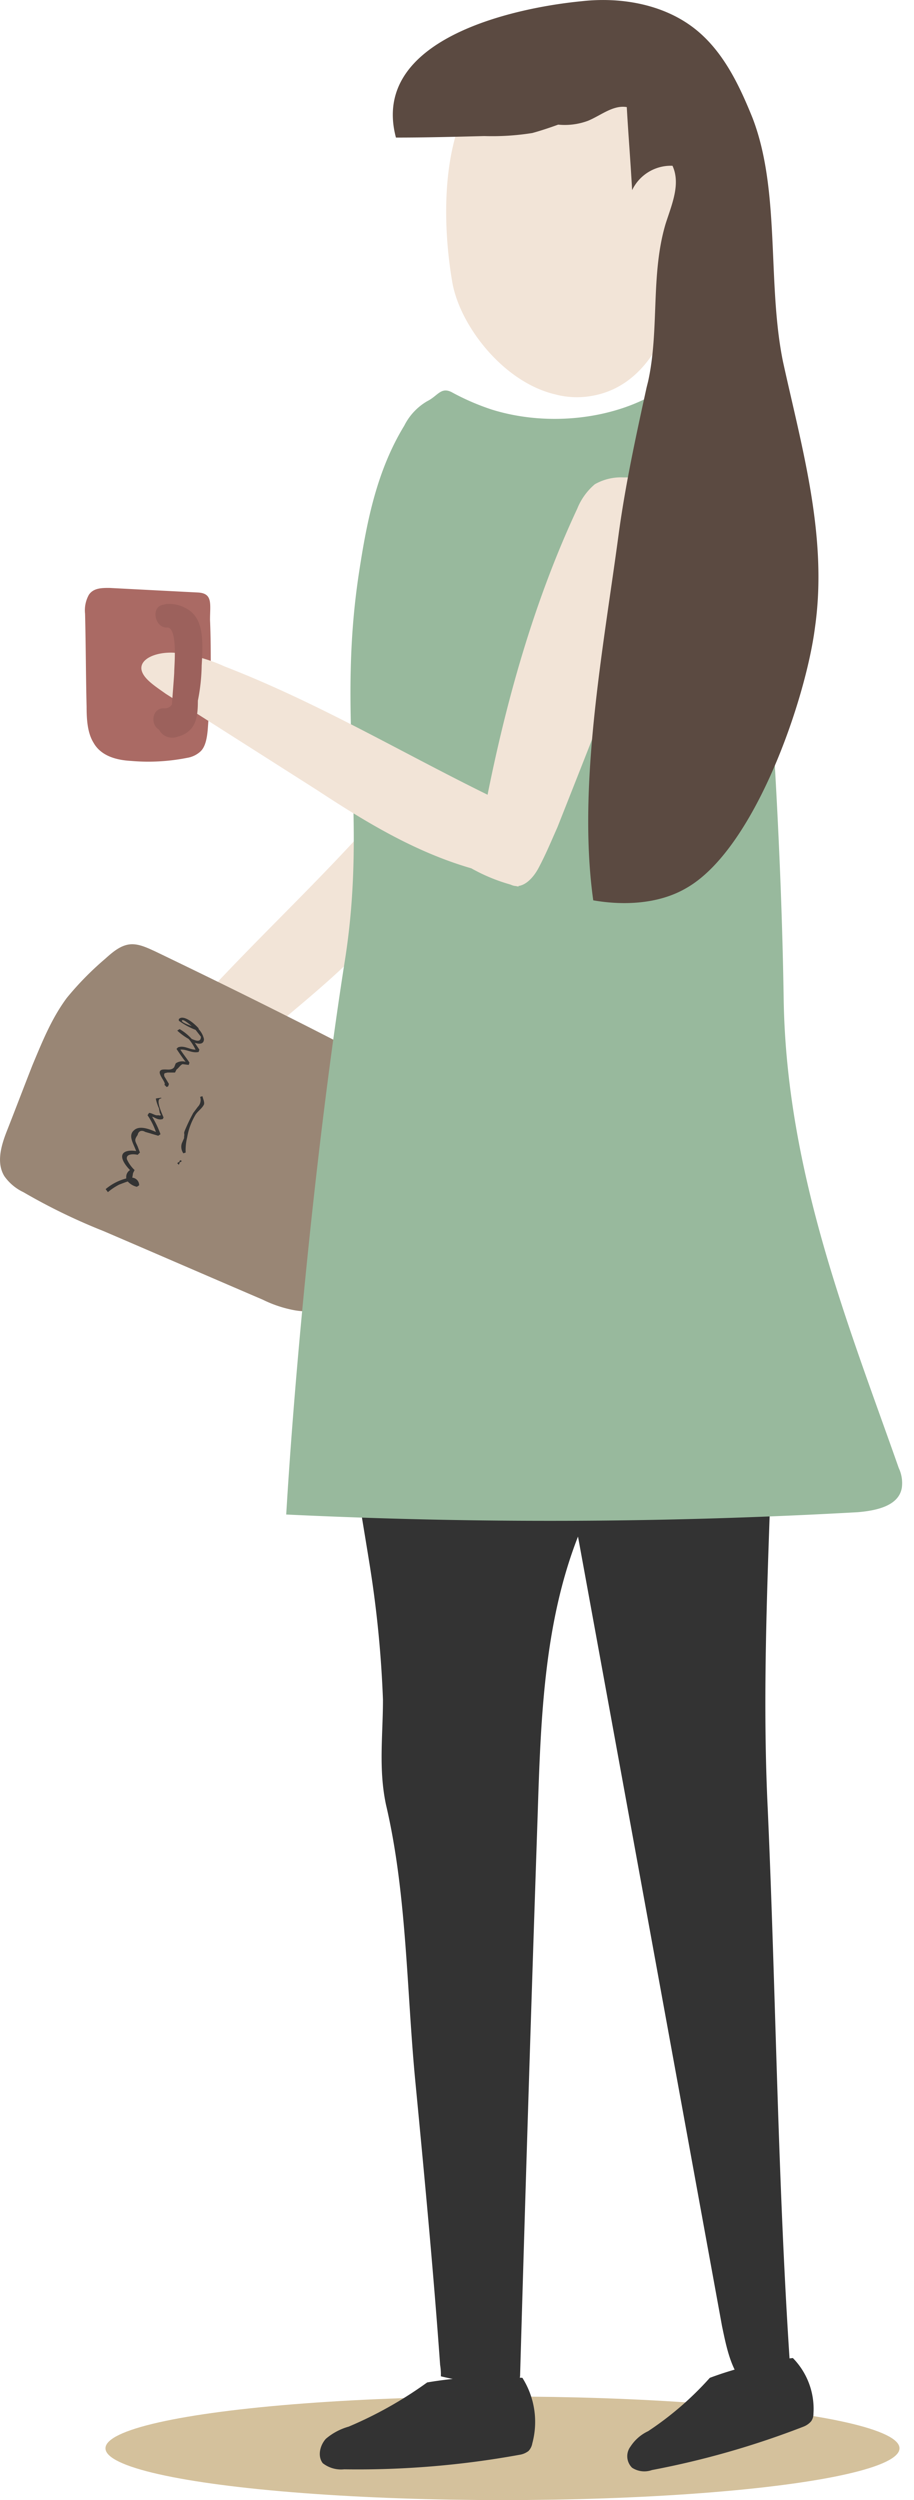 <svg xmlns="http://www.w3.org/2000/svg" xmlns:xlink="http://www.w3.org/1999/xlink" width="158.848" height="434.435" viewBox="0 0 158.848 434.435"><defs><style>.a{fill:#d4c19c;}.b{fill-rule:evenodd;fill:url(#a);}.c{fill:#f2e4d7;}.d{fill:#998675;}.e{fill:#aa6a64;}.f{fill:#333;}.g{fill:#98b99d;}.h{fill:#9c615c;}.i{fill:#5b4a41;}</style><linearGradient id="a" x1="-0.001" y1="0.5" x2="1.001" y2="0.5" gradientUnits="objectBoundingBox"><stop offset="0" stop-color="#ccc"/><stop offset="1" stop-color="#ccc"/></linearGradient></defs><ellipse class="a" cx="69" cy="9" rx="69" ry="9" transform="translate(18.33 416.434)"/><path class="b" d="M4623.613,8216.74c1.19-.663,2.25-1.591,2.25-2.915C4625.862,8215.149,4624.8,8216.077,4623.613,8216.74Zm2.25-2.915v0Zm-3.575-3.309a.481.481,0,0,0-.4-.134A.481.481,0,0,1,4622.288,8210.517Zm-.4-.134c-.132,0-.265-.134-.4-.134C4621.626,8210.249,4621.759,8210.383,4621.891,8210.383Zm-53.1-1.325Zm32.177-1.059Zm.264,0h0Z" transform="translate(-4467.014 -7791.101)"/><path class="c" d="M5213.662,5771.24a20.27,20.27,0,0,0,1.324-4.635c2.914-16.947,2.782-32.836-.265-46.342-1.324-5.3-3.84-10.593-9-8.74a5.753,5.753,0,0,0-2.781,1.722c-3.576,3.311-4.1,8.872-3.972,12.977.4,14.036.794,28.071,2.648,41.047a19.169,19.169,0,0,0-3.443,3.178c-12.182,13.24-25.291,24.893-36.677,39.326-1.854,2.383-3.841,5.03-4.768,7.811-1.059,2.782-.794,5.826,1.059,6.091,1.589.266,3.574-1.324,5.3-2.78,7.945-6.752,15.756-13.373,23.7-20.127,7.413-6.223,15.094-12.843,20.919-21.715C5209.955,5776.536,5212.338,5774.286,5213.662,5771.24Z" transform="translate(-5136.115 -5624.854)"/><path class="d" d="M5250.683,6299.849c-1.457-.662-3.045-1.457-4.634-1.191s-2.914,1.456-4.1,2.516a52.986,52.986,0,0,0-6.622,6.752c-2.648,3.575-4.238,7.547-5.958,11.652-1.458,3.707-2.914,7.547-4.371,11.254-1.058,2.647-1.985,5.694-.528,8.077a8.483,8.483,0,0,0,3.31,2.78,103.505,103.505,0,0,0,13.9,6.752c9.268,3.974,18.4,7.946,27.672,11.917a21.174,21.174,0,0,0,5.561,1.854,11.573,11.573,0,0,0,6.355-.662,6.207,6.207,0,0,0,1.589-.927,5.428,5.428,0,0,0,.927-1.457,257.412,257.412,0,0,0,11.52-31.645c.4-1.591.795-3.443-.131-4.768a5.013,5.013,0,0,0-2.119-1.588C5279.15,6313.752,5264.983,6306.734,5250.683,6299.849Z" transform="translate(-5223.714 -6134.529)"/><path class="e" d="M5512.317,5855.627c-.132,1.457-.4,3.046-1.322,3.841a4.472,4.472,0,0,1-2.252,1.059,34.607,34.607,0,0,1-9.8.53c-2.384-.133-5.164-.795-6.488-3.179-1.061-1.722-1.192-4.1-1.192-6.223-.134-5.429-.134-10.857-.266-16.153a5.54,5.54,0,0,1,.662-3.31c.8-1.193,2.252-1.193,3.575-1.193,5.033.266,10.2.53,15.359.795,2.65.133,2.119,1.986,2.119,4.767.131,2.913.131,5.957.131,8.871C5512.714,5848.875,5512.582,5852.185,5512.317,5855.627Z" transform="translate(-5476.212 -5728.838)"/><path class="c" d="M4787.954,6325.691a42.1,42.1,0,0,1,.4,25.556,5.587,5.587,0,0,0-.4,2.516c.132,1.589,1.59,2.648,2.914,3.31,6.886,3.709,14.829,4.106,22.509,4.106a314.044,314.044,0,0,0,36.943-2.119c1.324-1.724.4-4.371-.266-6.488-1.853-6.488-.4-13.639.266-20.391a4.932,4.932,0,0,0-.266-2.385,3.528,3.528,0,0,0-1.456-1.324,54.294,54.294,0,0,0-28.732-8.474,77.536,77.536,0,0,0-12.314,1.191A144.81,144.81,0,0,0,4787.954,6325.691Z" transform="translate(-4721.263 -6153.089)"/><path class="c" d="M4889.027,5179.643a14.65,14.65,0,0,0,6.355.267c11.653-1.986,15.492-16.288,15.89-25.16.4-8.739,0-17.741-3.972-25.687-3.046-6.092-8.607-9.8-16.154-10.063a17.418,17.418,0,0,0-4.5.53c-18.008,3.574-17.744,27.672-15.493,40.649C4872.475,5167.727,4880.024,5177.523,4889.027,5179.643Z" transform="translate(-4792.543 -5111.114)"/><path class="f" d="M5100.458,8178.827a69.058,69.058,0,0,0-16.551.8,69.357,69.357,0,0,1-13.639,7.679,10.463,10.463,0,0,0-3.972,2.119c-1.059,1.19-1.456,3.045-.531,4.236a5.151,5.151,0,0,0,3.708,1.061,156.826,156.826,0,0,0,30.455-2.518,3.387,3.387,0,0,0,1.59-.662,2.532,2.532,0,0,0,.661-1.323A14.329,14.329,0,0,0,5100.458,8178.827Z" transform="translate(-5009.669 -7765.637)"/><path class="f" d="M4728.518,8154a60.4,60.4,0,0,0-14.435,3.441,55.13,55.13,0,0,1-10.725,9.271,7.382,7.382,0,0,0-3.044,2.647,2.8,2.8,0,0,0,.264,3.707,3.9,3.9,0,0,0,3.442.4,149.844,149.844,0,0,0,26.352-7.547,3.391,3.391,0,0,0,1.323-.926,2.252,2.252,0,0,0,.4-1.326A12.63,12.63,0,0,0,4728.518,8154Z" transform="translate(-4590.721 -7744.252)"/><path class="f" d="M4803.489,6590.568c-1.457-30.189,1.455-60.775,1.19-91.1a71.355,71.355,0,0,0-4.236-31.117,10.859,10.859,0,0,0-.929-1.721c-1.455-1.458-3.839-.662-5.692.132a61.5,61.5,0,0,1-55.744-4.767c-3.178,4.9-4.105,10.989-4.9,16.816-1.325,9.533-2.782,18.934-3.048,28.468h0c-.132,1.986-.132,4.1-.132,6.091.265,11.917,2.518,23.568,4.371,35.222a193.679,193.679,0,0,1,2.249,23.04c0,6.222-.792,12.047.53,18.271,3.576,15.227,3.576,31.779,5.032,47.4,1.589,16.552,3.178,33.235,4.371,49.92a10.155,10.155,0,0,1,.13,1.985c.928.265,13.771,3.178,13.771-.132q1.393-48.461,3.046-97.188c.53-16.552,1.06-33.367,7.018-48.595q12.513,68.522,25.025,137.176c.8,3.84,1.589,7.812,4.105,10.329,2.383,2.383,7.149,1.722,7.813-1.988C4805.208,6655.979,4804.944,6623.274,4803.489,6590.568Z" transform="translate(-4670.062 -6276.288)"/><path class="g" d="M4612.084,5570.529a41.589,41.589,0,0,0,7.019,3.045c9.8,3.046,21.583,1.721,29.659-3.575a20.8,20.8,0,0,1,13.64,11.254c2.383,4.9,2.779,10.329,3.177,15.625,2.119,26.614,3.838,52.963,4.235,79.445.532,30.056,11.39,56.673,19.995,81.167a6.115,6.115,0,0,1,.532,3.442c-.532,3.178-4.5,3.972-7.681,4.238a955.744,955.744,0,0,1-99.307.4c1.72-28.865,5.691-67.66,10.194-96.261,3.975-25.159-1.455-42.371,2.516-67.8,1.325-8.6,3.046-17.345,7.812-25.156a10.18,10.18,0,0,1,3.973-4.238C4609.7,5571.191,4610.23,5569.6,4612.084,5570.529Z" transform="translate(-4533.61 -5502.397)"/><path class="c" d="M5090.579,5915.934a27.66,27.66,0,0,1,8.871,2.383c17.081,6.619,32.043,15.756,48.329,23.569a22.011,22.011,0,0,1,3.046,1.588c0,.663-.133,1.456-.133,2.251a38.4,38.4,0,0,0,.133,3.84l-.133.927c-.131,1.987-.131,3.841-.264,5.694l.132.4a30.993,30.993,0,0,1-8.209-3.179c-10.065-2.913-18.8-8.342-26.879-13.638l-26.216-16.684c-1.856-1.324-3.975-2.648-4.238-4.237C5084.753,5916.993,5087.532,5915.8,5090.579,5915.934Z" transform="translate(-5060.434 -5802.518)"/><path class="h" d="M5503.975,5870.141a1.464,1.464,0,0,0,1.325-.663c.133-1.985.4-5.164.4-5.694,0-1.059.661-7.943-1.324-7.679-2.12,0-2.782-3.707-.531-3.974l.531-.132h.265a5.924,5.924,0,0,1,2.914.663c3.309,1.589,3.177,5.561,2.913,10.063a33.022,33.022,0,0,1-.662,6.091c0,1.986-.134,3.973-1.459,5.165a4.191,4.191,0,0,1-1.985,1.059,2.583,2.583,0,0,1-3.31-1.191C5501.459,5872.92,5501.856,5870.007,5503.975,5870.141Z" transform="translate(-5475.418 -5747.057)"/><path class="f" d="M5503.848,6395.578c0,.266.929.661,1.721.928C5504.909,6395.974,5503.981,6395.182,5503.848,6395.578Zm-3.838,8.871c.131-.4.528-.4.926-.4.531,0,1.192.133,1.588-.4l.265-.661a1.959,1.959,0,0,1,1.723-.265c-.529-.663-1.059-1.457-1.59-2.252l.265-.266c1.061-.4,1.986.4,3.047.4a8.845,8.845,0,0,0-1.192-1.853,10.879,10.879,0,0,1-1.985-1.457l.4-.265a8.592,8.592,0,0,1,2.117,1.722c.4.131,1.591.793,1.591-.4l-.928-1.189a12.53,12.53,0,0,1-2.913-1.59v-.264c.662-.8,2.382.4,3.441,1.588v.133a3.649,3.649,0,0,1,.927,1.722c0,.926-.794.926-1.59.662.267.4.531.793.8,1.191l-.133.4c-1.192.265-2.117-.53-3.178-.4.529.8,1.061,1.458,1.588,2.251l-.131.4-1.059-.132c-.4.132-.662.663-1.061.927l-.263.53h-1.323c-.4.132-.663,0-.532.662l.8,1.325-.132.4-.266.131-.4-.4C5501.2,6406.435,5499.877,6405.111,5500.01,6404.449Z" transform="translate(-5472.248 -6218.208)"/><path class="f" d="M5553,6515.888a9.013,9.013,0,0,1,3.575-1.854v-.264a1.392,1.392,0,0,1,.662-1.193c-.662-.663-1.589-1.853-1.324-2.647s1.589-.794,2.383-.662c-.4-1.192-1.456-2.648-.4-3.575.929-.927,2.648-.265,3.841.263a12.066,12.066,0,0,0-1.458-2.912l.265-.4c.531,0,1.06.529,1.59.4.529.132.529,0,.266-.4l-.134-.794a7.464,7.464,0,0,1-.529-1.588v-.132l.926-.133v.133c-1.19,0,.266,2.912.4,3.31l-.132.265c-.8.264-1.325-.265-1.854-.4a16.351,16.351,0,0,1,1.456,3.045l-.4.265c-.4-.133-.928-.265-1.324-.4l-.927-.266c-.663-.4-1.192-.132-1.324.53-.663.927-.4,1.06,0,1.987l.4,1.058-.4.4c-.529-.132-2.119-.264-1.854.795a5.947,5.947,0,0,0,1.325,1.853l-.266.53-.133.794a1.311,1.311,0,0,1,1.194,1.324l-.4.265a3.134,3.134,0,0,1-1.456-.794l-.132-.133-.4.133-1.059.4a10.306,10.306,0,0,0-1.985,1.322Z" transform="translate(-5534.639 -6309.256)"/><path class="f" d="M5499.8,6506.207l.4-.926v-.265c.132-.662-.132-.4.132-1.058a31.933,31.933,0,0,1,1.458-3.046l.795-1.06a1.674,1.674,0,0,0,.4-1.721l.4-.133c.131.53.4,1.059.265,1.457-.4.794-1.191,1.191-1.589,1.986a11.24,11.24,0,0,0-1.324,3.708,9.321,9.321,0,0,0-.265,2.648l-.4.132A1.967,1.967,0,0,1,5499.8,6506.207Z" transform="translate(-5468.205 -6307.521)"/><path class="f" d="M5529.132,6582.4l.264-.134v-.131l.132-.134.265.134-.133.131-.264.134v.132l-.132.265-.265-.265Z" transform="translate(-5498.191 -6380.398)"/><path class="c" d="M4916.394,5708.465c-4.767,12.844-9.8,25.556-14.828,38.267-1.061,2.383-1.989,4.634-3.179,6.884-.927,1.854-2.78,3.974-4.767,3.179a5.062,5.062,0,0,1-1.854-1.457,12.314,12.314,0,0,1-2.383-3.442c-1.458-2.782-.927-6.223-.265-9.269,3.443-17.611,8.342-35.088,15.889-51.243a10.876,10.876,0,0,1,3.047-4.237,9.155,9.155,0,0,1,5.03-1.191c4.635-.133,8.606,1.721,7.946,6.753A74.065,74.065,0,0,1,4916.394,5708.465Z" transform="translate(-4804.684 -5602.994)"/><path class="i" d="M4766.791,5168.494c-1.589,12.447-10.46,38.531-22.378,45.283-4.767,2.781-10.859,3.045-16.155,2.118-2.781-19.86,1.722-43.562,4.369-63.292,1.193-8.871,3.046-17.346,4.9-25.818l.265-1.06c1.987-9,.4-18.537,3.048-27.408,1.058-3.31,2.647-6.886,1.19-10.064a7.465,7.465,0,0,0-7.017,4.237c-.265-4.9-.662-9.666-.927-14.433-2.383-.4-4.5,1.458-6.753,2.384a11.6,11.6,0,0,1-5.165.663c-1.456.529-3.043,1.059-4.5,1.457a44.194,44.194,0,0,1-8.342.529c-5.165.132-10.329.265-15.359.265-4.5-16.949,19.993-22.51,32.307-23.7,7.15-.794,14.831.661,20.259,5.3,4.5,3.842,7.15,9.4,9.4,14.963,4.9,12.711,2.516,28.732,5.3,42.37C4764.539,5137.377,4769.042,5152.737,4766.791,5168.494Z" transform="translate(-4625.155 -5059.447)"/></svg>